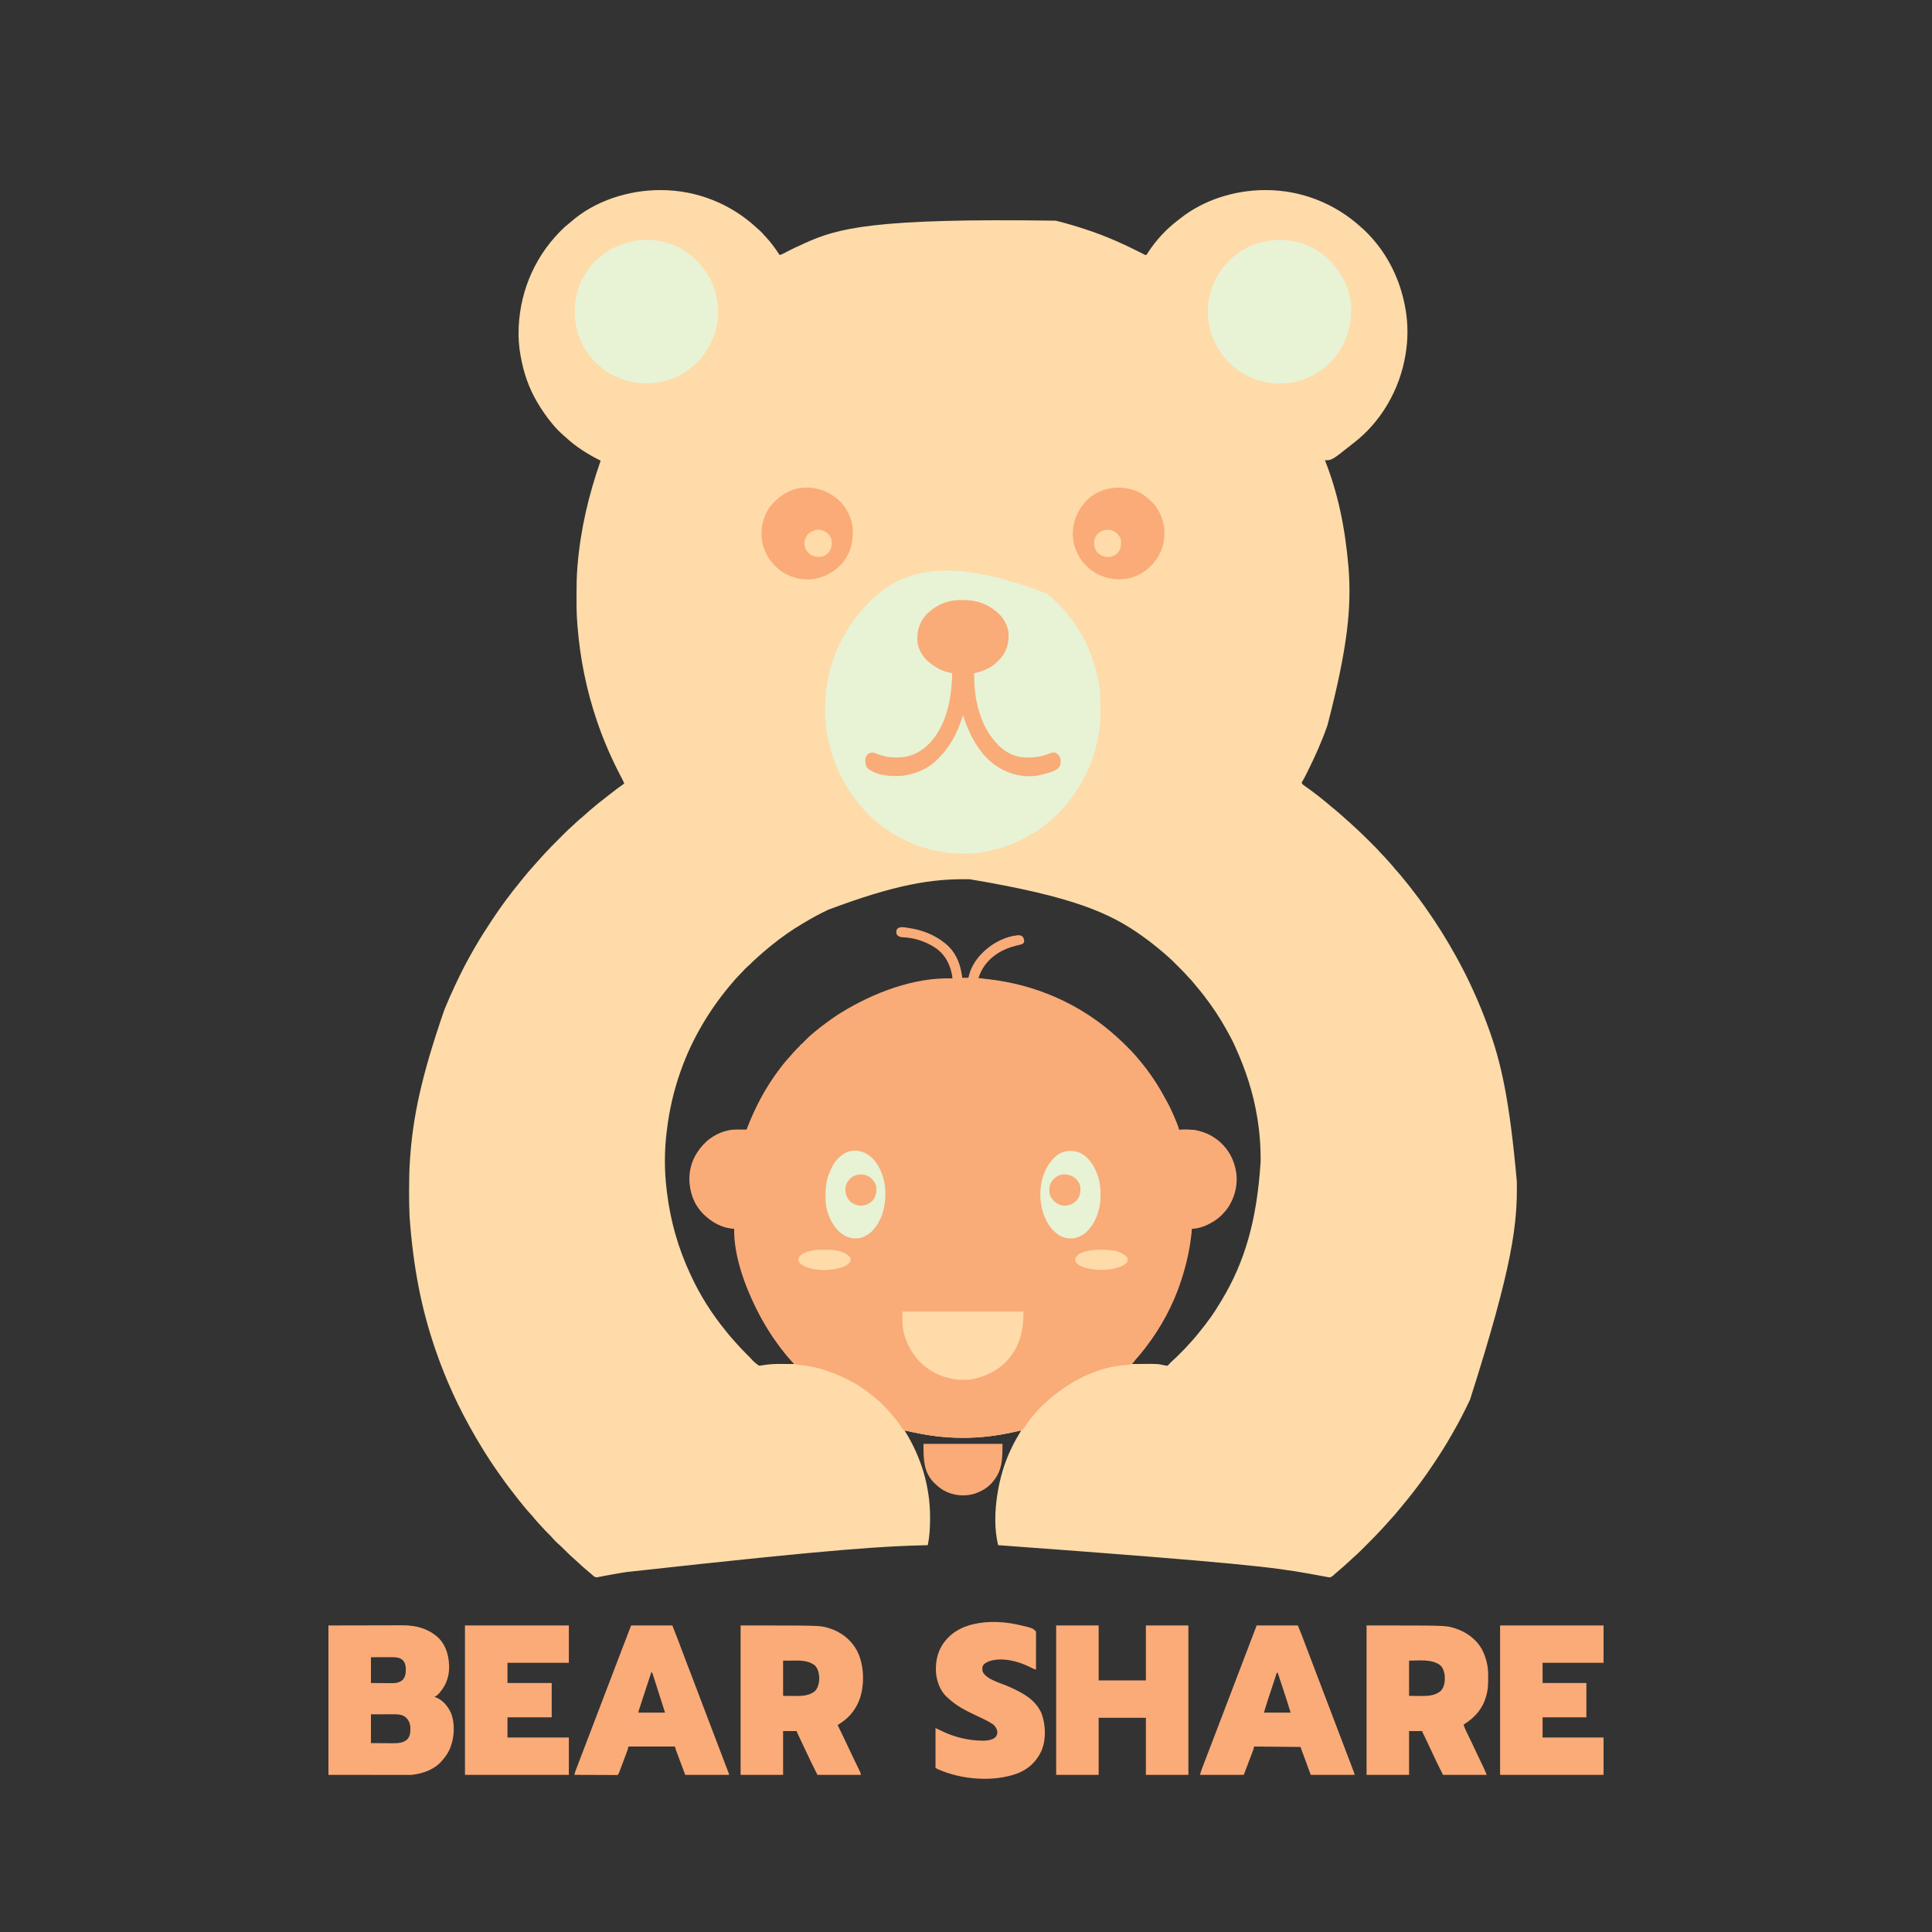 <?xml version="1.0" encoding="UTF-8"?>
<svg version="1.1" xmlns="http://www.w3.org/2000/svg" width="4500" height="4500">
<rect width="100%" height="100%" fill="#333333" stroke="none"/>
<path d="M0 0 C0.705 -0.001 1.411 -0.001 2.138 -0.002 C84.714 0.121 164.339 31.516 224.773 87.684 C227.101 89.825 229.463 91.893 231.875 93.938 C235.068 96.712 237.811 99.69 240.539 102.918 C242.521 105.202 244.584 107.393 246.669 109.583 C258.749 122.35 268.782 136.687 278.562 151.25 C284.03 149.677 288.717 147.134 293.688 144.438 C306.726 137.493 320.111 131.345 333.562 125.25 C334.604 124.776 335.645 124.301 336.718 123.812 C414.078 88.682 496.779 65.073 921.562 71.25 C922.304 71.432 923.046 71.614 923.81 71.801 C946.35 77.359 968.508 84.017 990.562 91.25 C991.813 91.658 993.064 92.067 994.353 92.487 C1038.807 107.1 1081.476 126.357 1123.126 147.594 C1124.073 148.073 1125.02 148.553 1125.996 149.047 C1126.832 149.473 1127.668 149.9 1128.529 150.339 C1130.495 151.386 1130.495 151.386 1132.562 151.25 C1134.145 149.05 1135.614 146.848 1137.062 144.562 C1155.381 116.432 1179.17 90.781 1205.911 70.516 C1207.478 69.315 1209.017 68.078 1210.555 66.84 C1265.949 22.596 1338.581 0.071 1409 0 C1409.704 -0.001 1410.408 -0.002 1411.133 -0.003 C1493.819 0.076 1572.797 31.342 1633.562 87.25 C1635.27 88.772 1636.978 90.292 1638.688 91.812 C1645.801 98.225 1652.348 104.969 1658.562 112.25 C1659.363 113.161 1660.164 114.073 1660.988 115.012 C1701.258 161.212 1726.806 218.981 1736.562 279.25 C1736.728 280.234 1736.893 281.218 1737.063 282.232 C1742.188 314.1 1742.058 349.45 1736.562 381.25 C1736.396 382.279 1736.23 383.307 1736.059 384.367 C1722.984 464.281 1679.107 540.802 1614.227 589.975 C1612.622 591.204 1611.043 592.467 1609.465 593.73 C1564.797 629.25 1564.797 629.25 1548.562 629.25 C1548.767 629.762 1548.972 630.275 1549.182 630.802 C1578.78 705.676 1595.761 786.636 1603.562 879.25 C1603.641 880.32 1603.641 880.32 1603.721 881.412 C1610.147 970.441 1602.925 1060.008 1554.562 1246.25 C1554.33 1246.918 1554.097 1247.585 1553.857 1248.273 C1541.095 1284.789 1525.335 1319.851 1508.062 1354.438 C1507.675 1355.213 1507.288 1355.989 1506.889 1356.788 C1505.773 1359.021 1504.653 1361.251 1503.531 1363.48 C1503.183 1364.175 1502.835 1364.87 1502.477 1365.586 C1500.241 1370.017 1497.852 1374.306 1495.162 1378.482 C1494.342 1380.307 1494.342 1380.307 1495.29 1382.355 C1497.173 1385.159 1499.585 1386.607 1502.375 1388.5 C1524.018 1403.477 1544.678 1420.116 1564.72 1437.16 C1568.195 1440.11 1571.707 1443.007 1575.25 1445.875 C1579.702 1449.498 1583.986 1453.27 1588.23 1457.133 C1590.321 1459.031 1592.432 1460.897 1594.562 1462.75 C1603.368 1470.428 1611.979 1478.326 1620.562 1486.25 C1621.129 1486.773 1621.695 1487.295 1622.278 1487.834 C1632.664 1497.443 1642.775 1507.305 1652.766 1517.323 C1655.151 1519.713 1657.541 1522.098 1659.932 1524.482 C1661.477 1526.028 1663.022 1527.575 1664.566 1529.121 C1665.268 1529.82 1665.969 1530.519 1666.691 1531.24 C1670.613 1535.18 1674.359 1539.216 1677.971 1543.444 C1679.6 1545.292 1681.304 1547.026 1683.062 1548.75 C1686.055 1551.696 1688.816 1554.78 1691.555 1557.961 C1693.506 1560.186 1695.504 1562.362 1697.517 1564.531 C1702.346 1569.737 1706.928 1575.068 1711.383 1580.602 C1713.54 1583.223 1715.776 1585.742 1718.062 1588.25 C1722.767 1593.425 1727.169 1598.811 1731.562 1604.25 C1732.597 1605.516 1733.632 1606.782 1734.668 1608.047 C1740.931 1615.705 1747.092 1623.42 1753.077 1631.299 C1754.841 1633.615 1756.614 1635.925 1758.387 1638.234 C1765.491 1647.503 1772.541 1656.791 1779.237 1666.359 C1780.748 1668.515 1782.269 1670.664 1783.789 1672.812 C1809.088 1708.656 1832.443 1745.797 1853.562 1784.25 C1854.577 1786.083 1855.591 1787.917 1856.605 1789.75 C1869.516 1813.16 1881.523 1836.902 1892.562 1861.25 C1893.391 1863.063 1894.219 1864.876 1895.047 1866.688 C1906.957 1892.787 1917.634 1919.337 1927.562 1946.25 C1927.914 1947.2 1927.914 1947.2 1928.273 1948.169 C1958.979 2031.189 1978.41 2117.999 1995.562 2309.25 C1995.573 2310.073 1995.584 2310.896 1995.596 2311.744 C1996.789 2407.578 1987.01 2502.664 1886.562 2817.25 C1885.737 2818.993 1885.737 2818.993 1884.896 2820.771 C1873.531 2844.731 1861.494 2868.273 1848.273 2891.27 C1846.486 2894.383 1844.711 2897.504 1842.938 2900.625 C1830.549 2922.357 1817.232 2943.371 1803.375 2964.188 C1802.557 2965.418 1802.557 2965.418 1801.722 2966.672 C1791.952 2981.345 1781.932 2995.834 1771.438 3010 C1770.852 3010.792 1770.266 3011.585 1769.663 3012.401 C1764.712 3019.083 1759.678 3025.694 1754.562 3032.25 C1753.928 3033.066 1753.928 3033.066 1753.28 3033.898 C1743.585 3046.357 1733.688 3058.653 1723.445 3070.666 C1720.599 3074.008 1717.817 3077.394 1715.062 3080.812 C1710.936 3085.886 1706.561 3090.687 1702.117 3095.48 C1700.061 3097.709 1698.046 3099.958 1696.062 3102.25 C1692.365 3106.507 1688.562 3110.666 1684.737 3114.809 C1683.199 3116.475 1681.662 3118.141 1680.131 3119.813 C1669.782 3131.116 1658.994 3141.974 1648.147 3152.796 C1645.663 3155.274 1643.183 3157.757 1640.705 3160.242 C1638.298 3162.653 1635.887 3165.061 1633.477 3167.469 C1632.161 3168.788 1632.161 3168.788 1630.818 3170.133 C1626.418 3174.516 1621.955 3178.754 1617.245 3182.803 C1615.301 3184.475 1613.423 3186.206 1611.562 3187.969 C1610.902 3188.591 1610.243 3189.214 1609.562 3189.855 C1608.902 3190.481 1608.243 3191.106 1607.562 3191.75 C1602.33 3196.707 1597.021 3201.543 1591.562 3206.25 C1590.996 3206.738 1590.43 3207.227 1589.847 3207.73 C1587.62 3209.645 1585.389 3211.553 1583.155 3213.458 C1579.979 3216.169 1576.82 3218.896 1573.688 3221.656 C1572.745 3222.481 1572.745 3222.481 1571.784 3223.322 C1570.578 3224.377 1569.377 3225.438 1568.181 3226.505 C1565.352 3228.97 1563.297 3230.718 1559.562 3231.25 C1557.049 3230.995 1557.049 3230.995 1554.164 3230.452 C1553.065 3230.25 1551.966 3230.048 1550.834 3229.84 C1549.631 3229.611 1548.427 3229.381 1547.188 3229.145 C1545.231 3228.783 1543.274 3228.422 1541.318 3228.062 C1539.204 3227.672 1537.091 3227.278 1534.978 3226.883 C1527.362 3225.464 1519.738 3224.087 1512.113 3222.715 C1511.316 3222.571 1510.519 3222.428 1509.698 3222.28 C1432.113 3208.343 1353.867 3197.633 787.562 3156.25 C778.076 3119.489 779.652 3075.496 785.562 3038.25 C785.739 3037.125 785.916 3036.001 786.099 3034.842 C791.749 3000.044 801.465 2966.149 816.562 2934.25 C817.029 2933.263 817.496 2932.276 817.977 2931.259 C824.735 2917.104 832.239 2903.543 840.562 2890.25 C840.067 2889.755 840.067 2889.755 839.562 2889.25 C837.192 2889.68 834.875 2890.176 832.531 2890.727 C831.02 2891.069 829.509 2891.412 827.998 2891.753 C827.195 2891.936 826.391 2892.12 825.564 2892.308 C807.004 2896.513 788.452 2899.938 769.562 2902.25 C768.899 2902.332 768.235 2902.415 767.552 2902.5 C726.127 2907.586 682.962 2907.516 641.562 2902.25 C640.889 2902.165 640.215 2902.08 639.52 2901.993 C619.034 2899.394 598.891 2895.449 578.749 2890.927 C575.697 2890.278 572.644 2889.738 569.562 2889.25 C569.853 2889.714 570.143 2890.179 570.442 2890.657 C608.324 2951.656 629.139 3020.219 628.875 3092.188 C628.874 3093.151 628.873 3094.115 628.872 3095.108 C628.832 3115.689 627.741 3136.05 623.562 3156.25 C621.901 3156.293 621.901 3156.293 620.206 3156.337 C526.18 3158.783 432.25 3162.278 -80 3219.062 C-81.211 3219.264 -81.211 3219.264 -82.446 3219.47 C-87.883 3220.376 -93.319 3221.29 -98.754 3222.207 C-99.491 3222.331 -100.228 3222.455 -100.988 3222.583 C-109.309 3223.986 -117.613 3225.456 -125.902 3227.041 C-127.44 3227.332 -128.978 3227.623 -130.516 3227.914 C-133.416 3228.463 -136.313 3229.03 -139.208 3229.607 C-140.495 3229.853 -141.783 3230.098 -143.109 3230.35 C-144.239 3230.573 -145.368 3230.795 -146.532 3231.024 C-150.388 3231.324 -152.126 3230.261 -155.094 3227.972 C-155.9 3227.257 -155.9 3227.257 -156.723 3226.527 C-157.633 3225.727 -157.633 3225.727 -158.562 3224.91 C-159.202 3224.342 -159.841 3223.773 -160.5 3223.188 C-164.913 3219.305 -169.339 3215.477 -173.938 3211.812 C-179.176 3207.576 -184.074 3203.017 -188.961 3198.385 C-192.711 3194.834 -196.537 3191.397 -200.435 3188.009 C-203.729 3185.116 -206.929 3182.126 -210.125 3179.125 C-210.813 3178.48 -211.5 3177.836 -212.209 3177.172 C-217.258 3172.417 -222.178 3167.549 -227.052 3162.616 C-230.468 3159.174 -233.988 3155.931 -237.676 3152.785 C-242.004 3149.013 -245.925 3144.888 -249.652 3140.527 C-253.392 3136.234 -257.374 3132.235 -261.438 3128.25 C-266.072 3123.704 -270.526 3119.094 -274.763 3114.174 C-277.364 3111.185 -280.094 3108.32 -282.812 3105.438 C-287.495 3100.439 -291.913 3095.31 -296.195 3089.961 C-298.677 3086.961 -301.287 3084.099 -303.938 3081.25 C-309.021 3075.773 -313.757 3070.074 -318.438 3064.25 C-319.434 3063.033 -320.431 3061.817 -321.43 3060.602 C-327.592 3053.089 -333.616 3045.489 -339.489 3037.748 C-342.86 3033.304 -346.274 3028.899 -349.721 3024.515 C-356.432 3015.969 -362.802 3007.241 -368.996 2998.315 C-370.39 2996.318 -371.8 2994.335 -373.219 2992.355 C-386.973 2973.134 -400.034 2953.368 -412.438 2933.25 C-413.394 2931.702 -413.394 2931.702 -414.37 2930.124 C-424.481 2913.725 -434.18 2897.149 -443.438 2880.25 C-443.979 2879.27 -444.52 2878.291 -445.078 2877.282 C-462.851 2845.09 -479.037 2812.084 -493.438 2778.25 C-493.768 2777.475 -494.098 2776.7 -494.439 2775.902 C-505.035 2751.012 -514.691 2725.848 -523.438 2700.25 C-523.743 2699.355 -524.049 2698.46 -524.365 2697.538 C-555.744 2605.514 -574.925 2510.163 -583.438 2391.25 C-583.479 2390.38 -583.52 2389.51 -583.563 2388.613 C-584.414 2370.347 -584.641 2352.096 -584.625 2333.812 C-584.625 2333.107 -584.624 2332.401 -584.624 2331.674 C-584.612 2306.823 -584.184 2282.047 -582.438 2257.25 C-582.374 2256.35 -582.311 2255.45 -582.246 2254.522 C-575.608 2161.33 -557.805 2069.034 -502.438 1909.25 C-502.026 1908.235 -502.026 1908.235 -501.606 1907.2 C-494.247 1889.068 -486.388 1871.218 -477.998 1853.538 C-476.507 1850.397 -475.028 1847.252 -473.551 1844.105 C-461.524 1818.636 -448.595 1793.601 -434.438 1769.25 C-433.429 1767.503 -432.42 1765.756 -431.411 1764.008 C-418.781 1742.153 -405.288 1720.955 -391.312 1699.938 C-390.813 1699.185 -390.313 1698.433 -389.799 1697.658 C-380.3 1683.372 -370.526 1669.286 -360.312 1655.5 C-359.434 1654.311 -359.434 1654.311 -358.538 1653.099 C-353.587 1646.417 -348.553 1639.806 -343.438 1633.25 C-342.803 1632.434 -342.803 1632.434 -342.155 1631.602 C-335.191 1622.653 -328.079 1613.831 -320.905 1605.05 C-319.623 1603.477 -318.346 1601.899 -317.07 1600.32 C-308.507 1589.749 -299.542 1579.513 -290.406 1569.434 C-288.602 1567.433 -286.827 1565.41 -285.062 1563.375 C-281.318 1559.082 -277.477 1554.878 -273.612 1550.692 C-272.074 1549.026 -270.537 1547.359 -269.006 1545.687 C-258.657 1534.384 -247.869 1523.526 -237.022 1512.704 C-234.538 1510.226 -232.058 1507.743 -229.58 1505.258 C-227.173 1502.847 -224.762 1500.439 -222.352 1498.031 C-221.036 1496.712 -221.036 1496.712 -219.693 1495.367 C-215.291 1490.982 -210.826 1486.743 -206.114 1482.692 C-204.204 1481.049 -202.363 1479.344 -200.543 1477.602 C-199.583 1476.689 -199.583 1476.689 -198.604 1475.759 C-197.951 1475.137 -197.298 1474.515 -196.625 1473.875 C-191.27 1468.813 -185.842 1464.013 -180.078 1459.422 C-177.097 1456.97 -174.262 1454.379 -171.438 1451.75 C-166.855 1447.491 -162.138 1443.47 -157.262 1439.547 C-154.775 1437.524 -152.334 1435.458 -149.905 1433.367 C-143.729 1428.063 -137.363 1423.067 -130.872 1418.155 C-126.203 1414.618 -121.612 1411.002 -117.062 1407.312 C-106.189 1398.522 -94.828 1390.354 -83.438 1382.25 C-85.146 1377.639 -87.386 1373.37 -89.664 1369.023 C-90.532 1367.353 -91.4 1365.683 -92.267 1364.012 C-92.723 1363.135 -93.179 1362.258 -93.648 1361.354 C-114.281 1321.542 -132.01 1280.726 -146.438 1238.25 C-146.666 1237.579 -146.895 1236.908 -147.131 1236.217 C-171.275 1165.37 -186.113 1092.083 -192.188 1017.5 C-192.247 1016.774 -192.306 1016.047 -192.367 1015.299 C-192.769 1010.285 -193.12 1005.27 -193.438 1000.25 C-193.486 999.502 -193.534 998.754 -193.584 997.983 C-194.65 980.899 -194.639 963.798 -194.625 946.688 C-194.625 945.946 -194.624 945.204 -194.624 944.44 C-194.614 921.656 -194.401 898.963 -192.438 876.25 C-192.374 875.496 -192.311 874.743 -192.246 873.966 C-185.2 789.94 -166.268 709.726 -138.438 630.25 C-139.095 629.919 -139.753 629.588 -140.431 629.247 C-168.822 614.897 -195.618 598.221 -219 576.504 C-221.066 574.594 -223.167 572.757 -225.312 570.938 C-233.96 563.413 -242.136 555.083 -249.438 546.25 C-249.885 545.716 -250.333 545.182 -250.794 544.632 C-263.814 529.081 -275.177 512.738 -285.438 495.25 C-286.067 494.19 -286.067 494.19 -286.71 493.108 C-305.661 461.05 -317.953 424.834 -324.438 388.25 C-324.6 387.376 -324.763 386.503 -324.931 385.603 C-328.734 364.986 -330.365 343.197 -329.438 322.25 C-329.396 321.237 -329.355 320.223 -329.313 319.179 C-325.373 229.876 -287.773 147.319 -222.438 86.25 C-219.747 83.922 -217.01 81.683 -214.219 79.477 C-211.754 77.504 -209.379 75.457 -207.01 73.372 C-151.113 24.593 -73.34 0.064 0 0 Z M391.562 1676.25 C390.673 1676.678 390.673 1676.678 389.766 1677.115 C372.846 1685.272 356.368 1693.919 340.272 1703.624 C337.697 1705.169 335.108 1706.687 332.512 1708.195 C307.326 1722.912 283.269 1739.941 260.562 1758.25 C259.151 1759.387 259.151 1759.387 257.711 1760.547 C247.933 1768.493 238.283 1776.593 228.961 1785.07 C227.329 1786.554 225.688 1788.027 224.039 1789.492 C219.089 1793.894 214.346 1798.428 209.699 1803.148 C207.78 1805.036 205.813 1806.773 203.75 1808.5 C199.482 1812.155 195.77 1816.26 191.996 1820.41 C189.15 1823.538 186.268 1826.597 183.25 1829.562 C179.475 1833.291 176.009 1837.218 172.562 1841.25 C171.68 1842.269 170.797 1843.287 169.914 1844.305 C117.498 1904.866 75.431 1974.701 48.562 2050.25 C48.223 2051.2 48.223 2051.2 47.878 2052.169 C31.947 2096.882 21.389 2142.967 15.82 2190.09 C15.574 2192.151 15.319 2194.211 15.062 2196.271 C9.903 2239.188 9.959 2285.32 15.309 2328.211 C15.575 2330.351 15.829 2332.493 16.083 2334.634 C23.99 2400.766 42.307 2464.93 70.562 2525.25 C71.203 2526.637 71.203 2526.637 71.856 2528.052 C93.506 2574.879 121.309 2618.79 154.173 2658.556 C156.085 2660.887 157.948 2663.256 159.812 2665.625 C163.19 2669.863 166.768 2673.886 170.418 2677.891 C172.286 2679.946 174.119 2682.025 175.938 2684.125 C184.848 2694.321 194.183 2704.032 203.77 2713.588 C205.761 2715.574 207.747 2717.565 209.732 2719.557 C219.281 2730.04 219.281 2730.04 230.562 2738.25 C232.72 2738.125 232.72 2738.125 235.184 2737.727 C236.588 2737.525 236.588 2737.525 238.021 2737.32 C239.496 2737.1 239.496 2737.1 241 2736.875 C242.915 2736.594 244.83 2736.315 246.746 2736.039 C248.023 2735.849 248.023 2735.849 249.326 2735.655 C258.025 2734.567 266.59 2734.108 275.355 2734.152 C276.428 2734.154 277.5 2734.155 278.604 2734.157 C281.986 2734.162 285.368 2734.175 288.75 2734.188 C291.061 2734.193 293.371 2734.197 295.682 2734.201 C301.309 2734.212 306.936 2734.229 312.562 2734.25 C312.154 2733.775 311.746 2733.3 311.325 2732.81 C310.787 2732.184 310.25 2731.558 309.696 2730.912 C309.164 2730.293 308.632 2729.673 308.083 2729.035 C306.164 2726.782 304.298 2724.489 302.438 2722.188 C299.94 2719.115 297.423 2716.071 294.809 2713.098 C287.087 2704.305 280.085 2695.101 273.254 2685.602 C271.666 2683.394 270.066 2681.195 268.465 2678.996 C260.588 2668.099 253.465 2656.784 246.562 2645.25 C246.073 2644.436 245.584 2643.623 245.08 2642.785 C229.931 2617.444 217.171 2590.786 206.562 2563.25 C206.127 2562.122 205.692 2560.995 205.244 2559.833 C187.868 2514.236 178.904 2467.451 172.562 2419.25 C171.944 2419.13 171.326 2419.01 170.689 2418.886 C146.749 2414.163 126.065 2406.504 107.562 2390.25 C106.531 2389.466 105.5 2388.682 104.438 2387.875 C84.268 2369.459 70.807 2340.015 69.441 2312.84 C68.19 2278.861 77.875 2248.838 101.23 2223.652 C120.018 2204.298 146.783 2189.992 174.203 2189.136 C175.465 2189.142 176.727 2189.147 178.027 2189.152 C178.706 2189.154 179.384 2189.155 180.082 2189.157 C182.222 2189.162 184.361 2189.175 186.5 2189.188 C187.962 2189.193 189.423 2189.197 190.885 2189.201 C194.444 2189.212 198.003 2189.229 201.562 2189.25 C204.042 2183.308 206.516 2177.365 208.965 2171.41 C225.874 2130.572 246.571 2092.074 272.562 2056.25 C273.329 2055.192 273.329 2055.192 274.112 2054.112 C284.138 2040.349 294.833 2027.084 306.406 2014.59 C308.32 2012.513 310.167 2010.398 312 2008.25 C315.449 2004.254 319.2 2000.58 323.008 1996.93 C324.229 1995.739 325.4 1994.498 326.562 1993.25 C326.562 1992.59 326.562 1991.93 326.562 1991.25 C327.153 1990.987 327.743 1990.723 328.351 1990.452 C330.658 1989.198 332.13 1987.898 333.953 1986.02 C334.576 1985.385 335.199 1984.75 335.84 1984.097 C336.491 1983.425 337.142 1982.754 337.812 1982.062 C342.899 1976.899 347.994 1971.896 353.562 1967.25 C354.476 1966.459 355.39 1965.667 356.332 1964.852 C365.118 1957.264 374.278 1950.214 383.562 1943.25 C384.334 1942.668 385.106 1942.086 385.901 1941.486 C396.831 1933.254 407.927 1925.452 419.562 1918.25 C420.331 1917.774 421.1 1917.297 421.893 1916.806 C500.375 1868.432 589.271 1840.123 681.562 1836.25 C680.682 1809.746 668.769 1788.569 649.812 1770.625 C629.197 1752.63 599.402 1742.11 572.367 1739.77 C571.468 1739.691 570.569 1739.613 569.643 1739.532 C567.88 1739.389 566.115 1739.264 564.35 1739.159 C559.242 1738.771 556.268 1738.109 552.562 1734.25 C550.967 1731.058 551.183 1727.723 551.562 1724.25 C552.875 1721.312 552.875 1721.312 554.562 1719.25 C561.761 1716.851 570 1718.343 577.375 1719.438 C578.729 1719.638 578.729 1719.638 580.109 1719.843 C611.194 1724.68 639.007 1735.449 663.562 1755.25 C664.425 1755.927 665.287 1756.604 666.176 1757.301 C689.554 1776.693 699.223 1806.257 703.562 1835.25 C708.513 1835.25 713.462 1835.25 718.562 1835.25 C718.868 1834.194 719.174 1833.139 719.488 1832.051 C729.943 1797.593 752.044 1770.092 783.75 1753 C798.273 1745.466 823.75 1733.257 840.562 1737.25 C843.387 1739.44 844.978 1741.08 846.562 1744.25 C847.025 1751.54 847.025 1751.54 845.496 1753.887 C842.696 1755.861 839.668 1756.411 836.375 1757.125 C834.922 1757.467 833.471 1757.812 832.02 1758.16 C831.278 1758.338 830.536 1758.516 829.772 1758.7 C797.632 1766.704 768.832 1783.412 751.101 1812.059 C746.637 1819.536 742.412 1827.688 740.562 1836.25 C741.846 1836.397 741.846 1836.397 743.156 1836.547 C746.036 1836.881 748.915 1837.221 751.793 1837.566 C756.043 1838.075 760.296 1838.554 764.551 1839.027 C818.045 1845.147 870.185 1858.675 919.562 1880.25 C920.625 1880.713 921.688 1881.177 922.784 1881.654 C947.732 1892.632 971.673 1905.447 994.562 1920.25 C995.671 1920.964 996.78 1921.678 997.922 1922.414 C1000.829 1924.323 1003.701 1926.274 1006.562 1928.25 C1007.174 1928.67 1007.786 1929.091 1008.417 1929.524 C1027.231 1942.482 1045.145 1956.565 1062.032 1971.955 C1063.604 1973.381 1065.183 1974.799 1066.774 1976.204 C1073.285 1981.971 1079.478 1988.011 1085.614 1994.171 C1087.255 1995.817 1088.902 1997.459 1090.549 1999.1 C1096.097 2004.644 1101.497 2010.256 1106.562 2016.25 C1107.535 2017.368 1108.509 2018.486 1109.484 2019.602 C1125.498 2038.087 1140.39 2057.635 1153.562 2078.25 C1154.302 2079.405 1154.302 2079.405 1155.057 2080.583 C1162.99 2093.03 1170.299 2105.736 1177.229 2118.765 C1178.403 2120.953 1179.603 2123.124 1180.82 2125.289 C1192.048 2145.477 1201.079 2167.418 1208.562 2189.25 C1209.891 2189.226 1209.891 2189.226 1211.246 2189.202 C1244.498 2188.69 1244.498 2188.69 1256.562 2192.25 C1257.237 2192.449 1257.912 2192.647 1258.606 2192.852 C1288.671 2201.961 1313.63 2221.82 1328.715 2249.418 C1334.508 2261.02 1338.469 2273.469 1340.562 2286.25 C1340.693 2286.996 1340.823 2287.743 1340.957 2288.512 C1345.121 2317.66 1337.206 2348.614 1320.026 2372.397 C1311.856 2383.188 1302.149 2393.178 1290.562 2400.25 C1289.517 2400.905 1288.472 2401.56 1287.395 2402.234 C1272.117 2411.553 1255.977 2415.662 1238.562 2419.25 C1237.49 2426.043 1236.471 2432.84 1235.555 2439.656 C1222.826 2532.953 1187.23 2621.518 1129.562 2696.25 C1129.155 2696.782 1128.747 2697.314 1128.328 2697.863 C1121.088 2707.305 1113.42 2716.319 1105.562 2725.25 C1104.125 2726.896 1102.687 2728.541 1101.25 2730.188 C1100.355 2731.209 1099.459 2732.23 1098.562 2733.25 C1100.87 2734.404 1102.112 2734.354 1104.676 2734.316 C1105.53 2734.306 1106.385 2734.297 1107.265 2734.287 C1108.197 2734.272 1109.129 2734.257 1110.09 2734.242 C1112.088 2734.222 1114.086 2734.203 1116.084 2734.185 C1117.133 2734.175 1118.182 2734.164 1119.262 2734.154 C1159.081 2733.8 1159.081 2733.8 1176.633 2737.711 C1178.664 2738.188 1178.664 2738.188 1181.562 2738.25 C1184.052 2736.69 1184.052 2736.69 1186 2734.25 C1188.543 2731.393 1191.089 2728.751 1194 2726.277 C1199.717 2721.348 1204.992 2715.97 1210.317 2710.626 C1212.121 2708.816 1213.93 2707.012 1215.74 2705.209 C1221.039 2699.914 1226.281 2694.623 1231.141 2688.916 C1233.33 2686.35 1235.639 2683.905 1237.938 2681.438 C1242.176 2676.844 1246.219 2672.137 1250.137 2667.266 C1251.916 2665.054 1253.709 2662.858 1255.52 2660.672 C1273.774 2638.565 1290.748 2615.053 1305.32 2590.354 C1306.548 2588.274 1307.79 2586.203 1309.035 2584.133 C1360.661 2497.871 1390.057 2402.458 1398.812 2262.625 C1398.814 2261.394 1398.815 2260.164 1398.816 2258.896 C1398.804 2237.221 1397.925 2215.795 1395.562 2194.25 C1395.49 2193.581 1395.417 2192.912 1395.342 2192.223 C1394.315 2182.861 1393.027 2173.553 1391.562 2164.25 C1391.368 2163.003 1391.174 2161.756 1390.975 2160.471 C1381.806 2102.924 1363.709 2048.164 1339.562 1995.25 C1338.858 1993.685 1338.154 1992.12 1337.449 1990.555 C1332.098 1978.794 1325.864 1967.523 1319.562 1956.25 C1319.072 1955.368 1318.582 1954.485 1318.077 1953.576 C1303.19 1926.829 1286.21 1901.515 1267.562 1877.25 C1267.097 1876.645 1266.632 1876.039 1266.153 1875.416 C1260.356 1867.896 1254.365 1860.571 1248.195 1853.355 C1245.679 1850.406 1243.244 1847.395 1240.812 1844.375 C1237.829 1840.707 1234.751 1837.304 1231.342 1834.031 C1229.575 1832.262 1227.952 1830.428 1226.328 1828.528 C1222.693 1824.347 1218.864 1820.406 1214.941 1816.496 C1214.238 1815.792 1213.534 1815.087 1212.809 1814.361 C1211.332 1812.883 1209.854 1811.407 1208.375 1809.932 C1206.131 1807.693 1203.892 1805.449 1201.654 1803.205 C1200.209 1801.76 1198.763 1800.315 1197.316 1798.871 C1196.658 1798.21 1195.999 1797.55 1195.321 1796.869 C1191.436 1793.004 1187.443 1789.319 1183.292 1785.741 C1181.073 1783.828 1178.913 1781.852 1176.75 1779.875 C1172.485 1776.031 1168.114 1772.355 1163.648 1768.746 C1161.413 1766.938 1159.191 1765.119 1156.977 1763.285 C1146.788 1754.876 1136.289 1746.959 1125.562 1739.25 C1124.356 1738.382 1124.356 1738.382 1123.125 1737.496 C1047.641 1683.394 961.594 1645.438 721.562 1605.25 C720.407 1605.228 719.252 1605.206 718.061 1605.184 C633.116 1603.838 548.781 1617.218 391.562 1676.25 Z " fill="#FEDBA9" transform="translate(1537.438,442.75)"/>
<path d="M0 0 C1.354 0.201 1.354 0.201 2.734 0.406 C33.757 5.233 61.725 15.957 86.188 35.812 C87.123 36.563 88.059 37.313 89.023 38.086 C112.399 57.922 123.613 86.939 126.188 116.812 C131.137 116.812 136.088 116.812 141.188 116.812 C141.373 115.493 141.559 114.172 141.75 112.812 C145.309 95.266 156.173 76.836 168.188 63.812 C168.689 63.269 169.19 62.725 169.707 62.165 C192.113 38.144 225.376 18.847 258.938 17.312 C262.184 17.467 263.263 17.857 266.188 19.562 C269.803 23.63 270.419 26.484 270.648 31.812 C269.949 34.845 268.639 35.925 266.188 37.812 C263.726 38.619 261.455 39.229 258.938 39.75 C257.494 40.082 256.051 40.418 254.609 40.758 C253.874 40.93 253.139 41.101 252.381 41.278 C220.666 49.002 192.82 65.352 174.938 93.188 C170.489 100.658 166.938 108.561 164.188 116.812 C171.949 117.797 179.709 118.769 187.484 119.637 C240.869 125.725 292.917 139.285 342.188 160.812 C343.25 161.276 344.313 161.739 345.409 162.217 C370.357 173.195 394.298 186.01 417.188 200.812 C418.296 201.527 419.405 202.241 420.547 202.977 C423.454 204.886 426.326 206.836 429.188 208.812 C429.799 209.233 430.411 209.653 431.042 210.086 C449.857 223.045 467.772 237.129 484.659 252.519 C486.224 253.939 487.797 255.351 489.381 256.749 C496.051 262.652 502.382 268.853 508.666 275.16 C510.38 276.88 512.099 278.593 513.818 280.307 C519.488 285.973 525.016 291.681 530.188 297.812 C531.16 298.931 532.134 300.048 533.109 301.164 C549.123 319.649 564.015 339.197 577.188 359.812 C577.927 360.968 577.927 360.968 578.682 362.146 C586.615 374.593 593.924 387.298 600.854 400.327 C602.028 402.516 603.228 404.687 604.445 406.852 C609.676 416.258 614.055 426.026 618.375 435.875 C618.817 436.878 618.817 436.878 619.267 437.902 C622.56 445.408 625.7 452.96 628.613 460.621 C628.873 461.297 629.133 461.974 629.401 462.671 C630.472 465.537 631.188 467.725 631.188 470.812 C632.178 470.483 633.168 470.152 634.188 469.812 C669.206 467.76 699.993 475.306 726.713 498.681 C747.106 517.008 759.76 540.786 764.188 567.812 C764.318 568.559 764.448 569.305 764.582 570.074 C768.744 599.211 760.83 630.111 743.702 653.908 C735.304 665.027 725.142 675.579 713.188 682.812 C712.143 683.466 711.099 684.12 710.023 684.793 C695.841 693.446 678.018 700.812 661.188 700.812 C661.075 702.46 661.075 702.46 660.961 704.141 C657.948 743.08 649.13 781.722 637.188 818.812 C636.829 819.93 636.471 821.047 636.102 822.198 C617.906 878.317 589.186 931.162 553.188 977.812 C552.78 978.345 552.372 978.877 551.953 979.425 C545.235 988.187 538.269 996.741 530.825 1004.899 C529.114 1006.825 529.114 1006.825 527.593 1009.173 C524.225 1013.797 521.483 1016.182 515.728 1017.222 C512.833 1017.616 509.939 1017.92 507.029 1018.17 C502.99 1018.524 498.969 1019.025 494.945 1019.52 C494.126 1019.618 493.306 1019.717 492.462 1019.818 C431.535 1027.452 373.99 1059.152 328.188 1098.812 C327.405 1099.482 326.623 1100.151 325.816 1100.84 C313.815 1111.344 301.933 1122.702 292.137 1135.309 C289.994 1138.062 287.72 1140.674 285.438 1143.312 C282.333 1146.959 279.647 1150.587 277.121 1154.656 C276.583 1155.506 276.044 1156.357 275.489 1157.232 C274.442 1158.907 273.425 1160.6 272.444 1162.314 C268.597 1168.42 264.808 1170.275 257.879 1172.02 C256.661 1172.281 255.443 1172.543 254.188 1172.812 C252.903 1173.105 251.618 1173.398 250.295 1173.699 C246.064 1174.64 241.816 1175.484 237.562 1176.312 C236.798 1176.463 236.033 1176.613 235.245 1176.768 C220.952 1179.569 206.656 1182.088 192.188 1183.812 C190.953 1183.962 189.719 1184.112 188.448 1184.266 C147.524 1188.986 105.066 1189.012 64.188 1183.812 C63.514 1183.728 62.84 1183.643 62.145 1183.555 C45.689 1181.468 29.418 1178.608 13.188 1175.188 C12.492 1175.041 11.796 1174.895 11.08 1174.745 C6.766 1173.832 2.474 1172.847 -1.812 1171.812 C-3.157 1171.518 -3.157 1171.518 -4.529 1171.218 C-10.917 1169.547 -13.457 1166.228 -16.875 1160.75 C-17.904 1159.2 -18.935 1157.652 -19.969 1156.105 C-20.457 1155.361 -20.946 1154.616 -21.449 1153.849 C-24.287 1149.61 -27.542 1145.72 -30.812 1141.812 C-32.073 1140.293 -32.073 1140.293 -33.359 1138.742 C-46.085 1123.486 -59.497 1108.28 -75.129 1095.938 C-77.939 1093.712 -80.652 1091.393 -83.375 1089.062 C-116.732 1061.329 -156.477 1041.49 -197.812 1028.812 C-198.631 1028.561 -199.449 1028.31 -200.292 1028.051 C-217.645 1022.808 -235.093 1019.593 -253.145 1017.939 C-254.199 1017.834 -255.253 1017.729 -256.34 1017.621 C-257.744 1017.494 -257.744 1017.494 -259.176 1017.365 C-265.098 1016.124 -268.66 1012.164 -272.562 1007.812 C-273.091 1007.231 -273.619 1006.649 -274.163 1006.05 C-278.904 1000.787 -283.423 995.372 -287.812 989.812 C-288.32 989.172 -288.828 988.532 -289.351 987.872 C-313.626 957.192 -334.183 924.736 -351.812 889.812 C-352.314 888.82 -352.816 887.827 -353.333 886.804 C-380.44 832.774 -405.95 762.305 -404.812 700.812 C-405.69 700.791 -405.69 700.791 -406.586 700.77 C-431.643 699.377 -454.983 686.913 -472.812 669.812 C-473.658 669.008 -474.504 668.204 -475.375 667.375 C-476.179 666.529 -476.984 665.684 -477.812 664.812 C-478.478 664.131 -479.143 663.449 -479.828 662.746 C-500.838 640.486 -509.629 610.435 -509.059 580.379 C-507.934 547.79 -493.029 519.988 -469.625 497.75 C-450.658 480.94 -424.886 469.609 -399.348 469.715 C-398.33 469.717 -398.33 469.717 -397.293 469.719 C-395.153 469.725 -393.014 469.737 -390.875 469.75 C-389.413 469.755 -387.952 469.76 -386.49 469.764 C-382.931 469.775 -379.372 469.792 -375.812 469.812 C-375.542 469.1 -375.272 468.388 -374.993 467.655 C-356.159 418.296 -331.795 371.976 -299.812 329.812 C-299.398 329.261 -298.984 328.709 -298.558 328.141 C-290.185 316.991 -281.236 306.383 -271.852 296.07 C-270.011 294.033 -268.221 291.962 -266.438 289.875 C-261.838 284.588 -256.797 279.731 -251.812 274.812 C-248.972 271.982 -246.145 269.139 -243.324 266.289 C-230.712 253.569 -230.712 253.569 -223.812 247.812 C-222.899 247.021 -221.985 246.23 -221.043 245.414 C-212.257 237.826 -203.097 230.777 -193.812 223.812 C-193.041 223.23 -192.269 222.648 -191.474 222.048 C-180.544 213.817 -169.448 206.014 -157.812 198.812 C-156.659 198.098 -156.659 198.098 -155.482 197.369 C-80.679 151.262 14.862 114.322 104.188 117.812 C99.919 90.814 90.607 66.363 67.957 49.32 C47.004 34.304 20.746 24.426 -4.973 22.367 C-5.867 22.293 -6.762 22.22 -7.684 22.144 C-9.433 22.01 -11.185 21.897 -12.938 21.81 C-18.854 21.381 -21.663 20.099 -25.812 15.812 C-27.409 12.619 -27.186 9.287 -26.812 5.812 C-22.185 -4.832 -9.411 -1.397 0 0 Z " fill="#F9AB78" transform="translate(2114.812,2161.188)"/>
<path d="M0 0 C0.659 0.526 1.318 1.052 1.997 1.594 C10.987 8.867 19.18 16.983 27.375 25.125 C27.886 25.63 28.397 26.136 28.923 26.657 C35.753 33.432 42.026 40.442 48 48 C48.929 49.134 49.86 50.268 50.793 51.398 C83.007 91.443 104.73 138.916 116.477 188.786 C116.93 190.702 117.399 192.615 117.871 194.527 C122.339 213.626 124.1 233.788 124.238 253.367 C124.248 254.513 124.258 255.658 124.268 256.839 C124.292 260.518 124.305 264.196 124.312 267.875 C124.315 269.129 124.318 270.383 124.32 271.676 C124.325 290.491 123.582 308.503 120 327 C119.661 328.876 119.322 330.753 118.984 332.629 C118.085 337.444 117.084 342.224 116 347 C115.729 348.239 115.459 349.477 115.18 350.753 C112.879 361.088 109.91 371.065 106.438 381.062 C106.177 381.817 105.917 382.572 105.649 383.349 C100.931 396.982 95.459 410.091 89 423 C88.564 423.888 88.127 424.775 87.678 425.689 C78.334 444.613 67.32 462.608 54 479 C53.025 480.243 53.025 480.243 52.031 481.512 C50.05 484.033 48.032 486.52 46 489 C45.199 489.987 44.399 490.975 43.574 491.992 C37.254 499.651 30.437 506.772 23.438 513.812 C22.576 514.684 21.714 515.555 20.825 516.452 C14.858 522.391 8.579 527.755 2 533 C0.792 534.001 -0.415 535.004 -1.617 536.012 C-16.553 548.356 -32.842 559.007 -50 568 C-50.963 568.505 -50.963 568.505 -51.946 569.021 C-55.923 571.09 -59.93 573.085 -63.971 575.025 C-65.302 575.665 -66.63 576.311 -67.955 576.963 C-90.382 587.957 -115.554 595.198 -140 600 C-141.036 600.209 -142.071 600.418 -143.138 600.633 C-178.019 607.324 -217.206 606.988 -252 600 C-252.999 599.813 -253.998 599.626 -255.027 599.433 C-325.916 586.089 -395.992 544.717 -440 487 C-440.794 486.034 -441.588 485.069 -442.406 484.074 C-455.796 467.742 -467.286 449.734 -477 431 C-477.35 430.331 -477.699 429.662 -478.06 428.973 C-480.46 424.356 -482.751 419.692 -485 415 C-485.316 414.353 -485.633 413.705 -485.959 413.038 C-490.874 402.913 -494.693 392.476 -498.25 381.812 C-498.662 380.578 -499.075 379.344 -499.5 378.072 C-502.321 369.45 -504.745 360.783 -507 352 C-507.242 351.078 -507.483 350.156 -507.732 349.206 C-511.186 335.906 -513.449 322.645 -515 309 C-515.172 307.62 -515.343 306.24 -515.515 304.86 C-516.985 292.597 -517.36 280.468 -517.312 268.125 C-517.311 267.145 -517.309 266.165 -517.307 265.156 C-517.018 172.547 -479.743 85.761 -415 20 C-410.791 15.86 -406.426 11.905 -402 8 C-401.238 7.321 -401.238 7.321 -400.46 6.627 C-326.068 -59.385 -220.078 -85.238 0 0 Z " fill="#E8F2D5" transform="translate(2439,1383)"/>
<path d="M0 0 C0.911 0.736 0.911 0.736 1.841 1.487 C36.326 29.683 59.121 69.823 63.804 114.373 C67.374 162.163 53.746 206.3 22.522 242.724 C15.934 250.291 8.992 256.896 1 263 C0.078 263.737 -0.843 264.475 -1.793 265.234 C-9.721 271.44 -18.11 276.339 -27 281 C-28.159 281.619 -29.318 282.238 -30.512 282.875 C-62.055 298.699 -100.605 303.25 -135 296 C-135.805 295.834 -136.61 295.667 -137.439 295.496 C-181.144 286.212 -219.17 259.562 -243.547 222.168 C-245.841 218.522 -247.961 214.794 -250 211 C-250.338 210.373 -250.677 209.745 -251.025 209.099 C-271.19 170.909 -275.359 124.23 -262.625 83 C-248.857 40.008 -219.358 4.371 -179.416 -16.773 C-122.289 -45.787 -50.422 -40.877 0 0 Z " fill="#E8F2D5" transform="translate(3083,594)"/>
<path d="M0 0 C0.667 0.134 1.334 0.268 2.021 0.406 C44.213 8.958 81.988 35.994 105.746 71.504 C130.113 108.843 139.229 154.226 130.391 198.148 C121.756 236.438 100.674 272.288 69 296 C68.015 296.773 67.03 297.547 66.016 298.344 C30.997 325.203 -14.598 335.008 -57.922 329.466 C-73.645 327.086 -88.626 322.76 -103 316 C-103.657 315.704 -104.315 315.408 -104.992 315.103 C-121.884 307.486 -136.349 296.421 -150 284 C-150.745 283.327 -151.49 282.654 -152.258 281.961 C-158.571 275.954 -163.825 268.985 -169 262 C-169.647 261.128 -169.647 261.128 -170.306 260.238 C-191.038 231.819 -200.192 198.018 -200.312 163.188 C-200.315 162.46 -200.318 161.733 -200.32 160.983 C-200.325 148.584 -199.066 137.043 -196 125 C-195.694 123.665 -195.391 122.329 -195.09 120.992 C-185.109 79.599 -156.59 43.279 -120.629 21.125 C-100.222 8.958 -78.416 1.673 -55 -2 C-53.443 -2.28 -53.443 -2.28 -51.855 -2.566 C-34.678 -4.498 -16.877 -3.663 0 0 Z " fill="#E8F2D5" transform="translate(1539,562)"/>
<path d="M0 0 C30.793 -0.062 61.586 -0.124 93.312 -0.188 C107.854 -0.228 107.854 -0.228 122.689 -0.27 C134.6 -0.284 134.6 -0.284 140.19 -0.286 C144.064 -0.289 147.937 -0.3 151.81 -0.317 C156.774 -0.338 161.737 -0.343 166.7 -0.339 C168.508 -0.34 170.315 -0.346 172.122 -0.358 C204.191 -0.556 233.369 7.333 257.188 29.688 C273.473 46.653 279.95 68.894 281 92 C281.062 93.207 281.062 93.207 281.125 94.438 C281.696 116.141 275.103 137.446 261 154 C260.34 154.887 259.68 155.774 259 156.688 C256.312 159.796 253.346 162.602 250 165 C249.34 165 248.68 165 248 165 C248 165.66 248 166.32 248 167 C248.784 167.186 249.567 167.371 250.375 167.562 C266.887 174.11 278.726 188.821 285.715 204.625 C295.394 230.045 293.262 262.063 283 287 C278.801 296.271 273.709 304.319 267 312 C266.471 312.672 265.943 313.343 265.398 314.035 C248.878 334.503 221.56 344.669 196.182 347.787 C192.677 348.129 189.192 348.134 185.673 348.12 C184.477 348.122 184.477 348.122 183.257 348.123 C180.599 348.124 177.941 348.119 175.283 348.114 C173.34 348.113 171.396 348.113 169.453 348.114 C164.261 348.114 159.07 348.108 153.878 348.101 C149.002 348.096 144.125 348.095 139.249 348.095 C124.999 348.089 110.75 348.075 96.5 348.062 C48.733 348.032 48.733 348.032 0 348 C0 233.16 0 118.32 0 0 Z M99 74 C99 93.8 99 113.6 99 134 C113.262 134.124 113.262 134.124 127.812 134.25 C132.283 134.305 132.283 134.305 136.843 134.36 C139.235 134.372 141.627 134.382 144.02 134.391 C145.237 134.411 146.455 134.432 147.709 134.453 C157.159 134.456 165.79 133.242 173 126.688 C179.91 118.967 180.388 109.76 180.211 99.801 C179.793 92.278 178.07 86.022 172.805 80.469 C166.238 75.125 158.342 73.868 150.086 73.886 C148.93 73.887 147.773 73.887 146.582 73.887 C145.382 73.892 144.182 73.897 142.945 73.902 C141.274 73.904 141.274 73.904 139.568 73.905 C135.42 73.911 131.273 73.925 127.125 73.938 C113.203 73.968 113.203 73.968 99 74 Z M99 207 C99 229.11 99 251.22 99 274 C114.469 274.093 114.469 274.093 130.25 274.188 C133.482 274.215 136.714 274.242 140.044 274.27 C142.639 274.279 145.233 274.287 147.828 274.293 C148.485 274.301 149.142 274.309 149.819 274.317 C162.094 274.456 174.562 273.742 184 265 C190.663 257.357 191.32 246.096 190.809 236.359 C189.469 225.978 186.502 219.46 178.438 212.695 C171.458 207.841 162.954 206.869 154.627 206.886 C153.369 206.887 152.111 206.887 150.815 206.887 C149.507 206.892 148.199 206.897 146.852 206.902 C145.032 206.904 145.032 206.904 143.177 206.905 C138.659 206.911 134.142 206.925 129.625 206.938 C114.466 206.968 114.466 206.968 99 207 Z " fill="#FAAB78" transform="translate(765,3786)"/>
<path d="M0 0 C185.007 0 185.007 0 203.75 5.688 C204.608 5.942 205.466 6.197 206.35 6.46 C233.87 14.986 256.725 32.64 270.688 58 C287.412 89.879 289.031 133.022 278.812 167.188 C270.335 193.16 254.989 213.288 232 228 C229.999 229.331 227.998 230.664 226 232 C226.477 232.974 226.954 233.948 227.446 234.952 C235.859 252.137 244.227 269.332 252.224 286.715 C256.318 295.59 260.543 304.396 264.812 313.188 C265.453 314.507 266.093 315.827 266.733 317.147 C267.651 319.037 268.568 320.928 269.485 322.818 C274.562 333.277 274.562 333.277 276.938 338.25 C277.261 338.917 277.585 339.583 277.919 340.27 C279.244 343.062 280 344.863 280 348 C246.67 348 213.34 348 179 348 C169.715 329.429 169.715 329.429 166.738 323.328 C166.385 322.605 166.032 321.882 165.668 321.138 C164.548 318.842 163.43 316.546 162.312 314.25 C161.924 313.453 161.536 312.655 161.136 311.834 C154.899 299.016 148.817 286.137 142.859 273.188 C139.824 266.592 136.706 260.036 133.537 253.503 C131 248.217 131 248.217 131 246 C120.44 246 109.88 246 99 246 C99 279.66 99 313.32 99 348 C66.33 348 33.66 348 0 348 C0 233.16 0 118.32 0 0 Z M99 82 C99 109.06 99 136.12 99 164 C105.765 164.062 112.53 164.124 119.5 164.188 C122.649 164.228 122.649 164.228 125.861 164.27 C142.491 164.398 160.949 163.9 174.062 152.152 C181.769 142.769 183.866 129.792 183 118 C181.685 108.291 179.559 98.92 171.961 92.195 C156.146 80.963 137.655 81.712 119.125 81.875 C112.484 81.916 105.843 81.957 99 82 Z " fill="#FAAB78" transform="translate(1725,3786)"/>
<path d="M0 0 C184.003 0 184.003 0 202.75 5.688 C203.607 5.942 204.464 6.196 205.348 6.458 C231.927 14.68 256.096 32.064 269.356 56.921 C278.131 74.279 283.079 93.543 283.203 113.023 C283.21 113.763 283.217 114.502 283.224 115.264 C283.242 117.634 283.248 120.005 283.25 122.375 C283.251 123.184 283.251 123.993 283.252 124.827 C283.237 136.492 282.889 147.642 280 159 C279.834 159.695 279.667 160.389 279.496 161.105 C271.931 192.27 252.912 214.381 226 231 C228.349 239.113 232.014 246.493 235.747 254.034 C237.683 257.945 239.599 261.865 241.516 265.785 C241.901 266.572 242.286 267.359 242.683 268.17 C246.092 275.154 249.379 282.189 252.625 289.25 C257.861 300.636 263.279 311.924 268.801 323.173 C269.397 324.394 269.994 325.615 270.59 326.836 C271.104 327.883 271.618 328.93 272.148 330.009 C274.902 335.945 277.423 341.986 280 348 C246.34 348 212.68 348 178 348 C173.052 338.105 168.119 328.213 163.312 318.25 C163.018 317.639 162.723 317.029 162.419 316.4 C157.461 306.127 152.628 295.799 147.854 285.439 C145.052 279.372 142.211 273.327 139.297 267.312 C138.993 266.685 138.689 266.057 138.376 265.411 C136.911 262.388 135.439 259.368 133.961 256.351 C133.441 255.284 132.922 254.217 132.387 253.117 C131.925 252.175 131.463 251.232 130.987 250.261 C130 248 130 248 130 246 C119.77 246 109.54 246 99 246 C99 279.66 99 313.32 99 348 C66.33 348 33.66 348 0 348 C0 233.16 0 118.32 0 0 Z M99 82 C99 109.06 99 136.12 99 164 C105.765 164.062 112.53 164.124 119.5 164.188 C122.649 164.228 122.649 164.228 125.861 164.27 C142.65 164.397 160.414 163.824 173.469 151.785 C182.003 141.836 182.887 128.517 182 116 C180.587 106.823 177.841 97.801 170.438 91.75 C149.54 77.688 122.75 82 99 82 Z " fill="#FAAB78" transform="translate(3183,3786)"/>
<path d="M0 0 C32.67 0 65.34 0 99 0 C99 42.24 99 84.48 99 128 C135.3 128 171.6 128 209 128 C209 85.76 209 43.52 209 0 C241.67 0 274.34 0 308 0 C308 114.84 308 229.68 308 348 C275.33 348 242.66 348 209 348 C209 304.11 209 260.22 209 215 C172.7 215 136.4 215 99 215 C99 258.89 99 302.78 99 348 C66.33 348 33.66 348 0 348 C0 233.16 0 118.32 0 0 Z " fill="#FAAB78" transform="translate(2460,3786)"/>
<path d="M0 0 C31.68 0 63.36 0 96 0 C99.072 7.372 102.092 14.71 104.906 22.176 C105.263 23.118 105.62 24.06 105.988 25.031 C106.758 27.061 107.526 29.092 108.294 31.123 C110.404 36.705 112.521 42.284 114.637 47.863 C115.078 49.027 115.519 50.191 115.973 51.389 C120.299 62.8 124.654 74.199 129.012 85.598 C137.169 106.934 145.287 128.285 153.381 149.646 C160.125 167.44 166.894 185.224 173.688 203 C182.295 225.523 190.871 248.058 199.43 270.599 C202.351 278.292 205.275 285.984 208.199 293.676 C209.488 297.066 210.777 300.457 212.066 303.848 C212.883 305.995 213.699 308.142 214.516 310.288 C216.69 316.005 218.862 321.723 221.029 327.443 C221.974 329.932 222.923 332.419 223.873 334.905 C224.43 336.372 224.986 337.838 225.543 339.305 C225.796 339.963 226.049 340.622 226.309 341.301 C228 345.773 228 345.773 228 348 C194.34 348 160.68 348 126 348 C117.375 324.5 117.375 324.5 114.693 317.189 C113.97 315.22 113.247 313.251 112.523 311.281 C112.165 310.305 111.808 309.329 111.439 308.323 C108.332 299.867 105.164 291.436 102 283 C66.36 282.67 30.72 282.34 -6 282 C-6.33 283.65 -6.66 285.3 -7 287 C-7.422 288.313 -7.876 289.616 -8.364 290.906 C-8.638 291.639 -8.912 292.372 -9.195 293.126 C-9.642 294.301 -9.642 294.301 -10.098 295.5 C-10.41 296.331 -10.723 297.162 -11.045 298.018 C-12.047 300.68 -13.055 303.34 -14.062 306 C-14.713 307.726 -15.364 309.453 -16.014 311.18 C-20.644 323.465 -25.326 335.731 -30 348 C-63.66 348 -97.32 348 -132 348 C-128.625 336.75 -128.625 336.75 -127.201 333.021 C-126.878 332.17 -126.555 331.32 -126.223 330.443 C-125.708 329.104 -125.708 329.104 -125.184 327.738 C-124.815 326.771 -124.447 325.804 -124.068 324.808 C-122.861 321.642 -121.649 318.477 -120.438 315.312 C-119.581 313.068 -118.725 310.824 -117.869 308.579 C-115.251 301.717 -112.626 294.859 -110 288 C-109.228 285.983 -108.457 283.966 -107.685 281.949 C-104.388 273.331 -101.087 264.714 -97.784 256.097 C-92.407 242.069 -87.045 228.036 -81.688 214 C-81.249 212.852 -80.811 211.704 -80.359 210.521 C-78.131 204.682 -75.902 198.843 -73.673 193.004 C-69.72 182.645 -65.765 172.287 -61.809 161.929 C-59.623 156.203 -57.436 150.476 -55.25 144.75 C-54.375 142.458 -53.5 140.167 -52.625 137.875 C-52.192 136.741 -51.759 135.606 -51.312 134.438 C-50 131 -48.688 127.562 -47.375 124.125 C-46.942 122.991 -46.509 121.857 -46.063 120.688 C-45.187 118.395 -44.311 116.101 -43.436 113.808 C-41.258 108.105 -39.081 102.402 -36.904 96.7 C-32.846 86.072 -28.788 75.445 -24.73 64.817 C-22.837 59.861 -20.945 54.905 -19.052 49.949 C-18.16 47.613 -17.268 45.277 -16.376 42.941 C-15.129 39.677 -13.883 36.413 -12.637 33.148 C-12.285 32.229 -11.934 31.309 -11.572 30.361 C-7.709 20.243 -3.856 10.121 0 0 Z M47 110 C43.971 119.172 40.945 128.344 37.923 137.518 C36.519 141.78 35.114 146.041 33.707 150.302 C32.343 154.432 30.981 158.562 29.622 162.693 C29.108 164.251 28.594 165.809 28.079 167.366 C24.169 179.189 20.58 191.065 17 203 C37.46 203 57.92 203 79 203 C75.19 190.299 71.327 177.661 67.164 165.078 C66.634 163.47 66.105 161.862 65.576 160.254 C64.207 156.097 62.835 151.942 61.463 147.787 C60.052 143.516 58.646 139.244 57.238 134.973 C54.495 126.647 51.749 118.323 49 110 C48.34 110 47.68 110 47 110 Z " fill="#FAAB78" transform="translate(2927,3786)"/>
<path d="M0 0 C31.68 0 63.36 0 96 0 C105.172 22.929 105.172 22.929 108.418 31.613 C108.793 32.611 109.168 33.609 109.555 34.637 C110.354 36.762 111.152 38.886 111.949 41.012 C114.13 46.825 116.319 52.635 118.508 58.445 C118.96 59.646 119.413 60.848 119.879 62.085 C124.735 74.967 129.645 87.829 134.562 100.688 C136.322 105.289 138.081 109.891 139.84 114.492 C140.271 115.621 140.703 116.749 141.147 117.912 C145.655 129.707 150.142 141.509 154.625 153.312 C155.014 154.337 155.403 155.361 155.804 156.417 C158.926 164.635 162.046 172.854 165.167 181.073 C167.902 188.278 170.638 195.483 173.375 202.688 C173.764 203.711 174.153 204.735 174.553 205.789 C181.288 223.516 188.048 241.232 194.816 258.945 C202.191 278.247 209.541 297.559 216.873 316.877 C217.433 318.351 217.433 318.351 218.004 319.855 C218.717 321.733 219.43 323.612 220.142 325.492 C221.625 329.401 223.115 333.308 224.637 337.202 C225.327 338.97 225.327 338.97 226.031 340.773 C226.419 341.755 226.806 342.736 227.205 343.748 C228 346 228 346 228 348 C194.34 348 160.68 348 126 348 C122.411 338.409 118.823 328.819 115.125 318.938 C113.995 315.921 112.864 312.905 111.7 309.797 C110.802 307.394 109.905 304.992 109.008 302.59 C108.776 301.974 108.545 301.357 108.307 300.722 C107.617 298.886 106.932 297.048 106.247 295.211 C105.86 294.178 105.474 293.146 105.076 292.082 C103.918 288.764 102.965 285.378 102 282 C66.36 282 30.72 282 -6 282 C-6.99 285.3 -7.98 288.6 -9 292 C-9.69 293.993 -10.402 295.979 -11.145 297.953 C-11.539 299.004 -11.932 300.054 -12.338 301.137 C-12.961 302.784 -12.961 302.784 -13.598 304.465 C-14.033 305.62 -14.468 306.775 -14.916 307.965 C-15.829 310.389 -16.744 312.811 -17.661 315.234 C-19.067 318.949 -20.464 322.667 -21.861 326.385 C-22.752 328.745 -23.643 331.105 -24.535 333.465 C-24.953 334.577 -25.371 335.69 -25.801 336.836 C-26.192 337.865 -26.582 338.893 -26.985 339.953 C-27.326 340.858 -27.668 341.762 -28.02 342.694 C-29 345 -29 345 -31 348 C-32.823 348.369 -32.823 348.369 -35.075 348.361 C-36.354 348.367 -36.354 348.367 -37.658 348.373 C-38.596 348.362 -39.533 348.352 -40.499 348.341 C-41.977 348.341 -41.977 348.341 -43.485 348.342 C-46.753 348.34 -50.021 348.316 -53.289 348.293 C-55.551 348.287 -57.812 348.283 -60.074 348.28 C-66.035 348.269 -71.996 348.239 -77.957 348.206 C-84.036 348.175 -90.116 348.162 -96.195 348.146 C-108.13 348.114 -120.065 348.063 -132 348 C-131.43 344.892 -130.733 342.001 -129.612 339.047 C-129.329 338.297 -129.046 337.546 -128.754 336.772 C-128.29 335.559 -128.29 335.559 -127.816 334.32 C-127.327 333.026 -127.327 333.026 -126.827 331.706 C-125.743 328.844 -124.653 325.985 -123.562 323.125 C-122.792 321.095 -122.021 319.065 -121.251 317.035 C-114.447 299.115 -107.587 281.217 -100.723 263.32 C-95.697 250.219 -90.691 237.11 -85.688 224 C-84.801 221.678 -83.915 219.356 -83.028 217.034 C-81.243 212.357 -79.458 207.681 -77.673 203.004 C-72.847 190.36 -68.019 177.716 -63.191 165.073 C-61.881 161.642 -60.572 158.212 -59.262 154.781 C-58.829 153.648 -58.397 152.516 -57.951 151.349 C-55.295 144.393 -52.64 137.438 -49.986 130.482 C-41.208 107.485 -32.427 84.488 -23.625 61.5 C-23.294 60.635 -22.963 59.77 -22.621 58.878 C-15.105 39.243 -7.548 19.624 0 0 Z M47 109 C42.484 122.8 37.971 136.601 33.462 150.404 C31.288 157.061 29.111 163.717 26.932 170.372 C25.715 174.088 24.501 177.806 23.287 181.524 C22.721 183.256 22.154 184.988 21.587 186.719 C20.804 189.106 20.024 191.494 19.246 193.883 C18.9 194.932 18.9 194.932 18.548 196.003 C17.388 199.431 17.388 199.431 17 203 C37.46 203 57.92 203 79 203 C72.06 180.983 65.076 158.981 57.954 137.023 C57.192 134.671 56.433 132.318 55.676 129.964 C54.61 126.651 53.535 123.341 52.457 120.031 C51.977 118.528 51.977 118.528 51.486 116.994 C51.188 116.084 50.889 115.174 50.581 114.236 C50.323 113.438 50.065 112.641 49.798 111.818 C49.146 109.807 49.146 109.807 47 109 Z " fill="#FAAB78" transform="translate(1470,3786)"/>
<path d="M0 0 C79.86 0 159.72 0 242 0 C242 28.71 242 57.42 242 87 C194.81 87 147.62 87 99 87 C99 102.51 99 118.02 99 134 C132.99 134 166.98 134 202 134 C202 160.4 202 186.8 202 214 C168.01 214 134.02 214 99 214 C99 229.51 99 245.02 99 261 C146.19 261 193.38 261 242 261 C242 289.71 242 318.42 242 348 C162.14 348 82.28 348 0 348 C0 233.16 0 118.32 0 0 Z " fill="#FAAB78" transform="translate(1083,3786)"/>
<path d="M0 0 C79.53 0 159.06 0 241 0 C241 28.71 241 57.42 241 87 C194.14 87 147.28 87 99 87 C99 102.51 99 118.02 99 134 C132.66 134 166.32 134 201 134 C201 160.4 201 186.8 201 214 C167.34 214 133.68 214 99 214 C99 229.51 99 245.02 99 261 C145.86 261 192.72 261 241 261 C241 289.71 241 318.42 241 348 C161.47 348 81.94 348 0 348 C0 233.16 0 118.32 0 0 Z " fill="#FAAB78" transform="translate(3494,3786)"/>
<path d="M0 0 C21.014 -0.388 42.262 1.476 62.758 6.125 C63.515 6.293 64.272 6.462 65.052 6.635 C97.787 14.154 97.787 14.154 105.758 22.125 C105.853 24.894 105.883 27.639 105.871 30.408 C105.871 31.277 105.872 32.145 105.872 33.039 C105.871 35.923 105.863 38.807 105.855 41.691 C105.854 43.685 105.852 45.679 105.851 47.673 C105.847 52.932 105.838 58.192 105.826 63.451 C105.816 68.813 105.812 74.175 105.807 79.537 C105.796 90.066 105.779 100.596 105.758 111.125 C101.036 109.611 96.765 107.672 92.383 105.375 C64.961 91.441 27.585 81.517 -2.688 91.23 C-9.035 93.765 -14.492 96.208 -18.117 102.25 C-19.864 106.892 -19.377 111.375 -18.242 116.125 C-9.687 133.92 23.071 142.128 39.623 149.38 C71.503 163.365 104.28 179.427 118.758 213.125 C128.615 239.851 129.714 274.815 118 301.23 C106.433 325.921 87.166 343.446 61.758 353.125 C5.377 373.359 -67.909 367.32 -122.242 343.125 C-125.212 341.64 -125.212 341.64 -128.242 340.125 C-128.242 309.435 -128.242 278.745 -128.242 247.125 C-121.972 250.095 -115.702 253.065 -109.242 256.125 C-81.137 268.81 -51.305 276.079 -20.43 276.438 C-19.403 276.455 -18.377 276.473 -17.32 276.492 C-7.473 276.481 2.646 275.04 10.758 269.125 C14.416 264.889 16.013 260.722 15.758 255.125 C14.363 247.856 10.934 242.713 5.227 238.062 C-7.526 229.74 -21.488 223.587 -35.242 217.125 C-59.194 205.855 -80.895 194.534 -100.242 176.125 C-100.851 175.591 -101.459 175.058 -102.086 174.508 C-118.195 159.79 -126.212 136.018 -127.369 114.805 C-128.293 86.627 -121.439 61.38 -102.242 40.125 C-101.103 38.862 -101.103 38.862 -99.941 37.574 C-73.951 10.223 -36.418 1.404 0 0 Z " fill="#FAAB78" transform="translate(2307.242,3777.875)"/>
<path d="M0 0 C0.704 0.002 1.408 0.005 2.134 0.008 C29.73 0.158 56.134 7.869 77.25 26.312 C77.922 26.841 78.593 27.37 79.285 27.914 C93.039 39.015 104.178 57.646 106.25 75.312 C107.584 97.315 103.338 117.926 88.344 134.963 C86.042 137.479 83.658 139.897 81.25 142.312 C80.48 143.105 79.711 143.898 78.918 144.715 C64.706 158.491 45.433 166.458 26.25 170.312 C25.747 202.835 29.172 233.283 39.25 264.312 C39.554 265.255 39.858 266.198 40.172 267.169 C48.778 293.381 61.957 316.539 81.25 336.312 C81.913 337.037 82.575 337.761 83.258 338.508 C97.749 353.969 120.412 365.209 141.591 366.519 C145.334 366.617 149.068 366.641 152.812 366.625 C153.808 366.622 153.808 366.622 154.823 366.618 C172.805 366.525 188.429 363.168 204.988 356.152 C208.412 354.881 211.682 354.745 215.25 355.312 C220.824 358.207 224.909 362.454 227.25 368.312 C228.083 375.919 228.48 383.28 223.832 389.699 C213.711 400.021 197.774 402.791 184.25 406.312 C183.575 406.496 182.9 406.68 182.205 406.869 C153.925 414.381 121.171 409.319 95.25 396.312 C94.58 395.979 93.909 395.645 93.219 395.301 C75.403 386.254 58.782 372.915 46.25 357.312 C45.15 355.969 45.15 355.969 44.027 354.598 C23.355 328.617 10.736 299.555 0.25 268.312 C-1.29 272.334 -2.784 276.343 -4.082 280.449 C-11.097 302.284 -21.37 323.666 -34.75 342.312 C-35.507 343.39 -36.263 344.468 -37.043 345.578 C-42.013 352.44 -47.514 358.739 -53.36 364.855 C-54.707 366.268 -56.038 367.696 -57.367 369.125 C-78.31 391 -105.177 403.259 -134.75 408.312 C-135.846 408.502 -136.941 408.691 -138.07 408.887 C-163.351 411.812 -199.884 409.306 -220.777 392.941 C-227.034 386.245 -227.291 379.981 -227.09 371.027 C-226.629 365.994 -225.355 362.845 -221.75 359.312 C-217.326 355.645 -213.428 354.868 -207.75 355.312 C-204.644 356.212 -201.682 357.409 -198.688 358.625 C-190.772 361.694 -183.149 363.927 -174.75 365.312 C-173.248 365.589 -173.248 365.589 -171.715 365.871 C-165.831 366.526 -159.978 366.497 -154.062 366.5 C-152.859 366.512 -151.656 366.524 -150.416 366.537 C-122.959 366.582 -99.139 354.691 -79.688 335.688 C-47.922 303.448 -32.947 257.334 -27.75 213.312 C-27.64 212.384 -27.529 211.455 -27.416 210.498 C-25.884 197.139 -25.228 183.745 -24.75 170.312 C-25.587 170.166 -26.423 170.019 -27.285 169.867 C-46.399 166.184 -62.981 157.945 -77.75 145.312 C-78.649 144.63 -78.649 144.63 -79.566 143.934 C-92.878 133.587 -103.577 114.873 -105.75 98.312 C-107.533 74.509 -102.723 54.783 -87.371 36.273 C-74.137 21.324 -56.301 10.238 -37.188 4.5 C-36.54 4.305 -35.892 4.11 -35.225 3.909 C-23.63 0.665 -11.991 -0.068 0 0 Z " fill="#F9AB78" transform="translate(2242.75,1397.688)"/>
<path d="M0 0 C93.06 0 186.12 0 282 0 C282 47.259 272.871 85.036 239 119 C223.025 134.778 204.071 144.863 183 152 C182.239 152.266 181.478 152.532 180.695 152.805 C147.608 164.204 109.478 159.057 78.348 144.292 C44.207 127.399 19.248 97.729 7 62 C6.621 61.032 6.242 60.064 5.852 59.066 C-1.27 40.191 0 19.856 0 0 Z " fill="#FEDBA8" transform="translate(2102,3055)"/>
<path d="M0 0 C1.532 1.32 3.053 2.653 4.562 4 C5.769 4.994 5.769 4.994 7 6.008 C27.55 23.411 40.106 49.307 42.562 76 C44.344 106.14 35.693 133.715 15.638 156.583 C-2.88 177.153 -28.153 190.391 -55.946 192.16 C-85.927 193.504 -112.774 184.539 -135.562 164.625 C-156.652 145.07 -169.307 119.04 -170.723 90.262 C-171.567 60.969 -161.487 35.053 -142.438 13 C-141.471 11.879 -141.471 11.879 -140.484 10.734 C-105.033 -27.183 -40.807 -31.994 0 0 Z " fill="#FAAB78" transform="translate(2669.438,1157)"/>
<path d="M0 0 C0.937 0.761 1.874 1.521 2.84 2.305 C3.705 3.003 4.57 3.702 5.461 4.422 C24.719 20.826 36.167 44.565 39.84 69.305 C41.508 101.291 36.008 130.033 14.349 154.497 C-1.259 171.585 -20.637 183.007 -43.16 188.305 C-44.086 188.53 -45.011 188.756 -45.965 188.988 C-72.916 194.524 -101.382 188.152 -124.242 173.328 C-148.634 156.414 -164.706 132.776 -170.906 103.82 C-175.663 75.348 -169.932 46.096 -153.223 22.43 C-134.778 -1.588 -109.785 -18.277 -79.41 -22.452 C-50.992 -25.524 -22.516 -17.575 0 0 Z " fill="#FAAB78" transform="translate(1946.16,1158.695)"/>
<path d="M0 0 C21.081 17.849 31.864 46.425 34.594 73.309 C34.724 75.39 34.825 77.474 34.906 79.559 C34.933 80.217 34.961 80.876 34.989 81.555 C36.098 112.47 29.489 142.972 9.906 167.559 C9.353 168.277 8.8 168.995 8.23 169.734 C1.823 177.609 -6.756 183.63 -16.094 187.559 C-16.707 187.856 -17.321 188.154 -17.953 188.461 C-23.276 190.699 -28.463 190.841 -34.156 190.871 C-34.912 190.877 -35.668 190.882 -36.447 190.888 C-51.345 190.7 -64.046 183.694 -74.414 173.371 C-88.795 158.277 -97.811 139.901 -102.094 119.559 C-102.275 118.703 -102.456 117.847 -102.642 116.966 C-104.306 108.143 -104.45 99.437 -104.406 90.496 C-104.404 89.723 -104.403 88.95 -104.401 88.153 C-104.305 64.046 -99.726 43.856 -88.094 22.559 C-87.561 21.57 -87.029 20.581 -86.48 19.562 C-78.145 5.312 -64.082 -7.443 -48 -11.988 C-30.368 -16.18 -14.043 -11.082 0 0 Z " fill="#E8F2D5" transform="translate(2027.094,2693.441)"/>
<path d="M0 0 C22.875 17.984 33.905 44.971 37.531 73.263 C38.246 79.747 38.281 86.233 38.254 92.75 C38.252 93.762 38.252 93.762 38.25 94.794 C38.216 104.962 37.588 114.47 34.941 124.312 C34.713 125.281 34.485 126.249 34.25 127.246 C29.904 144.755 22.086 160.951 9.941 174.312 C9.368 174.967 8.794 175.622 8.203 176.297 C0.76 184.326 -8.677 189.183 -19.059 192.312 C-19.96 192.601 -19.96 192.601 -20.879 192.895 C-34.004 195.411 -47.278 193.002 -58.684 186.188 C-74.621 175.246 -84.998 161.094 -92.059 143.312 C-92.469 142.284 -92.469 142.284 -92.887 141.235 C-105.49 108.761 -105.123 69.279 -91.059 37.312 C-86.298 26.891 -80.849 17.767 -73.059 9.312 C-72.486 8.66 -71.914 8.008 -71.324 7.336 C-52.524 -12.986 -22.304 -15.819 0 0 Z " fill="#E8F2D5" transform="translate(2525.059,2690.688)"/>
<path d="M0 0 C60.72 0 121.44 0 184 0 C184 35.431 183.906 63.118 160 90 C159.348 90.746 158.695 91.493 158.023 92.262 C148.187 102.817 135.53 110.227 122 115 C120.862 115.412 119.724 115.825 118.551 116.25 C100.807 121.681 79.459 121.271 62 115 C60.414 114.439 60.414 114.439 58.797 113.867 C45.859 108.858 35.716 101.703 26 92 C25.184 91.196 24.368 90.391 23.527 89.562 C-0.58 64.422 0 33.278 0 0 Z " fill="#FAAB78" transform="translate(2151,3363)"/>
<path d="M0 0 C0.737 -0.001 1.473 -0.001 2.232 -0.002 C22.883 0.028 43.79 1.891 59.688 16.625 C61.668 20.242 62.077 23.292 61.125 27.25 C57.086 35.327 47.772 38.604 39.762 41.441 C18.673 47.914 -6.277 48.886 -27.875 44.25 C-28.865 44.067 -29.855 43.884 -30.875 43.695 C-40.639 41.636 -52.954 37.506 -59.004 29.062 C-60.659 25.618 -61.006 22.923 -59.875 19.25 C-55.434 11.31 -47.25 7.17 -38.798 4.625 C-25.852 1.105 -13.391 0.011 0 0 Z " fill="#FEDBA8" transform="translate(2564.875,2910.75)"/>
<path d="M0 0 C0.737 -0.001 1.473 -0.001 2.232 -0.002 C22.766 0.028 44.021 1.785 59.688 16.688 C61.643 20.174 61.679 22.305 61.125 26.25 C57.383 34.221 49.664 37.849 41.812 40.938 C14.746 49.873 -21.678 50.498 -47.719 37.871 C-52.783 35.019 -56.862 32.272 -59.875 27.25 C-60.694 23.017 -60.802 20.916 -58.719 17.172 C-49.638 5.509 -34.114 2.964 -20.352 0.66 C-13.607 -0.114 -6.781 0.006 0 0 Z " fill="#FEDBA8" transform="translate(1919.875,2910.75)"/>
<path d="M0 0 C1.052 0.578 2.104 1.155 3.188 1.75 C10.379 7.503 15.097 14.29 18 23 C18.828 35.723 18.009 45.879 9.766 56.184 C2.312 63.852 -7.697 68.066 -18.312 68.25 C-27.857 68.122 -36.775 63.757 -43.828 57.336 C-51.411 48.948 -54.302 39.132 -53.883 27.848 C-52.557 17.338 -47.279 8.586 -39 2 C-27.235 -5.677 -12.511 -6.916 0 0 Z " fill="#F9AB78" transform="translate(2023,2740)"/>
<path d="M0 0 C1.547 0.835 1.547 0.835 3.125 1.688 C10.715 7.793 17.093 14.949 18.219 24.941 C19.099 36.891 17.433 46.619 9.762 56.184 C2.475 63.696 -7.826 68.071 -18.25 68.25 C-23.479 68.181 -27.356 67.358 -32 65 C-32.815 64.598 -33.629 64.196 -34.469 63.781 C-40.944 60.27 -45.061 56.196 -49 50 C-49.434 49.37 -49.869 48.739 -50.316 48.09 C-54.639 40.513 -54.17 30.408 -53 22 C-50 11.861 -43.311 4.3 -34.25 -0.938 C-23.924 -6.416 -10.081 -5.564 0 0 Z " fill="#F9AB78" transform="translate(2498,2740)"/>
<path d="M0 0 C6.367 4.252 12.572 10.788 14.637 18.324 C16.024 28.545 15.939 37.272 10 46 C9.424 46.874 9.424 46.874 8.836 47.766 C4.293 53.885 -2.607 57.645 -10 59 C-20.494 59.823 -28.861 58.442 -37.148 51.723 C-44.462 44.919 -47.893 37.086 -48.5 27.125 C-48.258 19.828 -45.111 12.49 -40.812 6.625 C-29.002 -4.398 -14.602 -7.501 0 0 Z " fill="#FEDBA8" transform="translate(1922,1238)"/>
<path d="M0 0 C6.137 5.017 11.65 11.457 12.742 19.492 C13.532 30.101 12.694 38.772 5.992 47.305 C0.558 53.123 -6.39 57.022 -14.371 57.793 C-25.227 57.833 -33.19 56.051 -41.258 48.492 C-48.605 40.331 -49.899 32.436 -49.645 21.711 C-49.304 16.179 -47.395 12.016 -44.258 7.492 C-43.68 6.585 -43.103 5.677 -42.508 4.742 C-30.768 -6.998 -14.047 -9.381 0 0 Z " fill="#FEDBA8" transform="translate(2598.258,1239.508)"/>
</svg>
